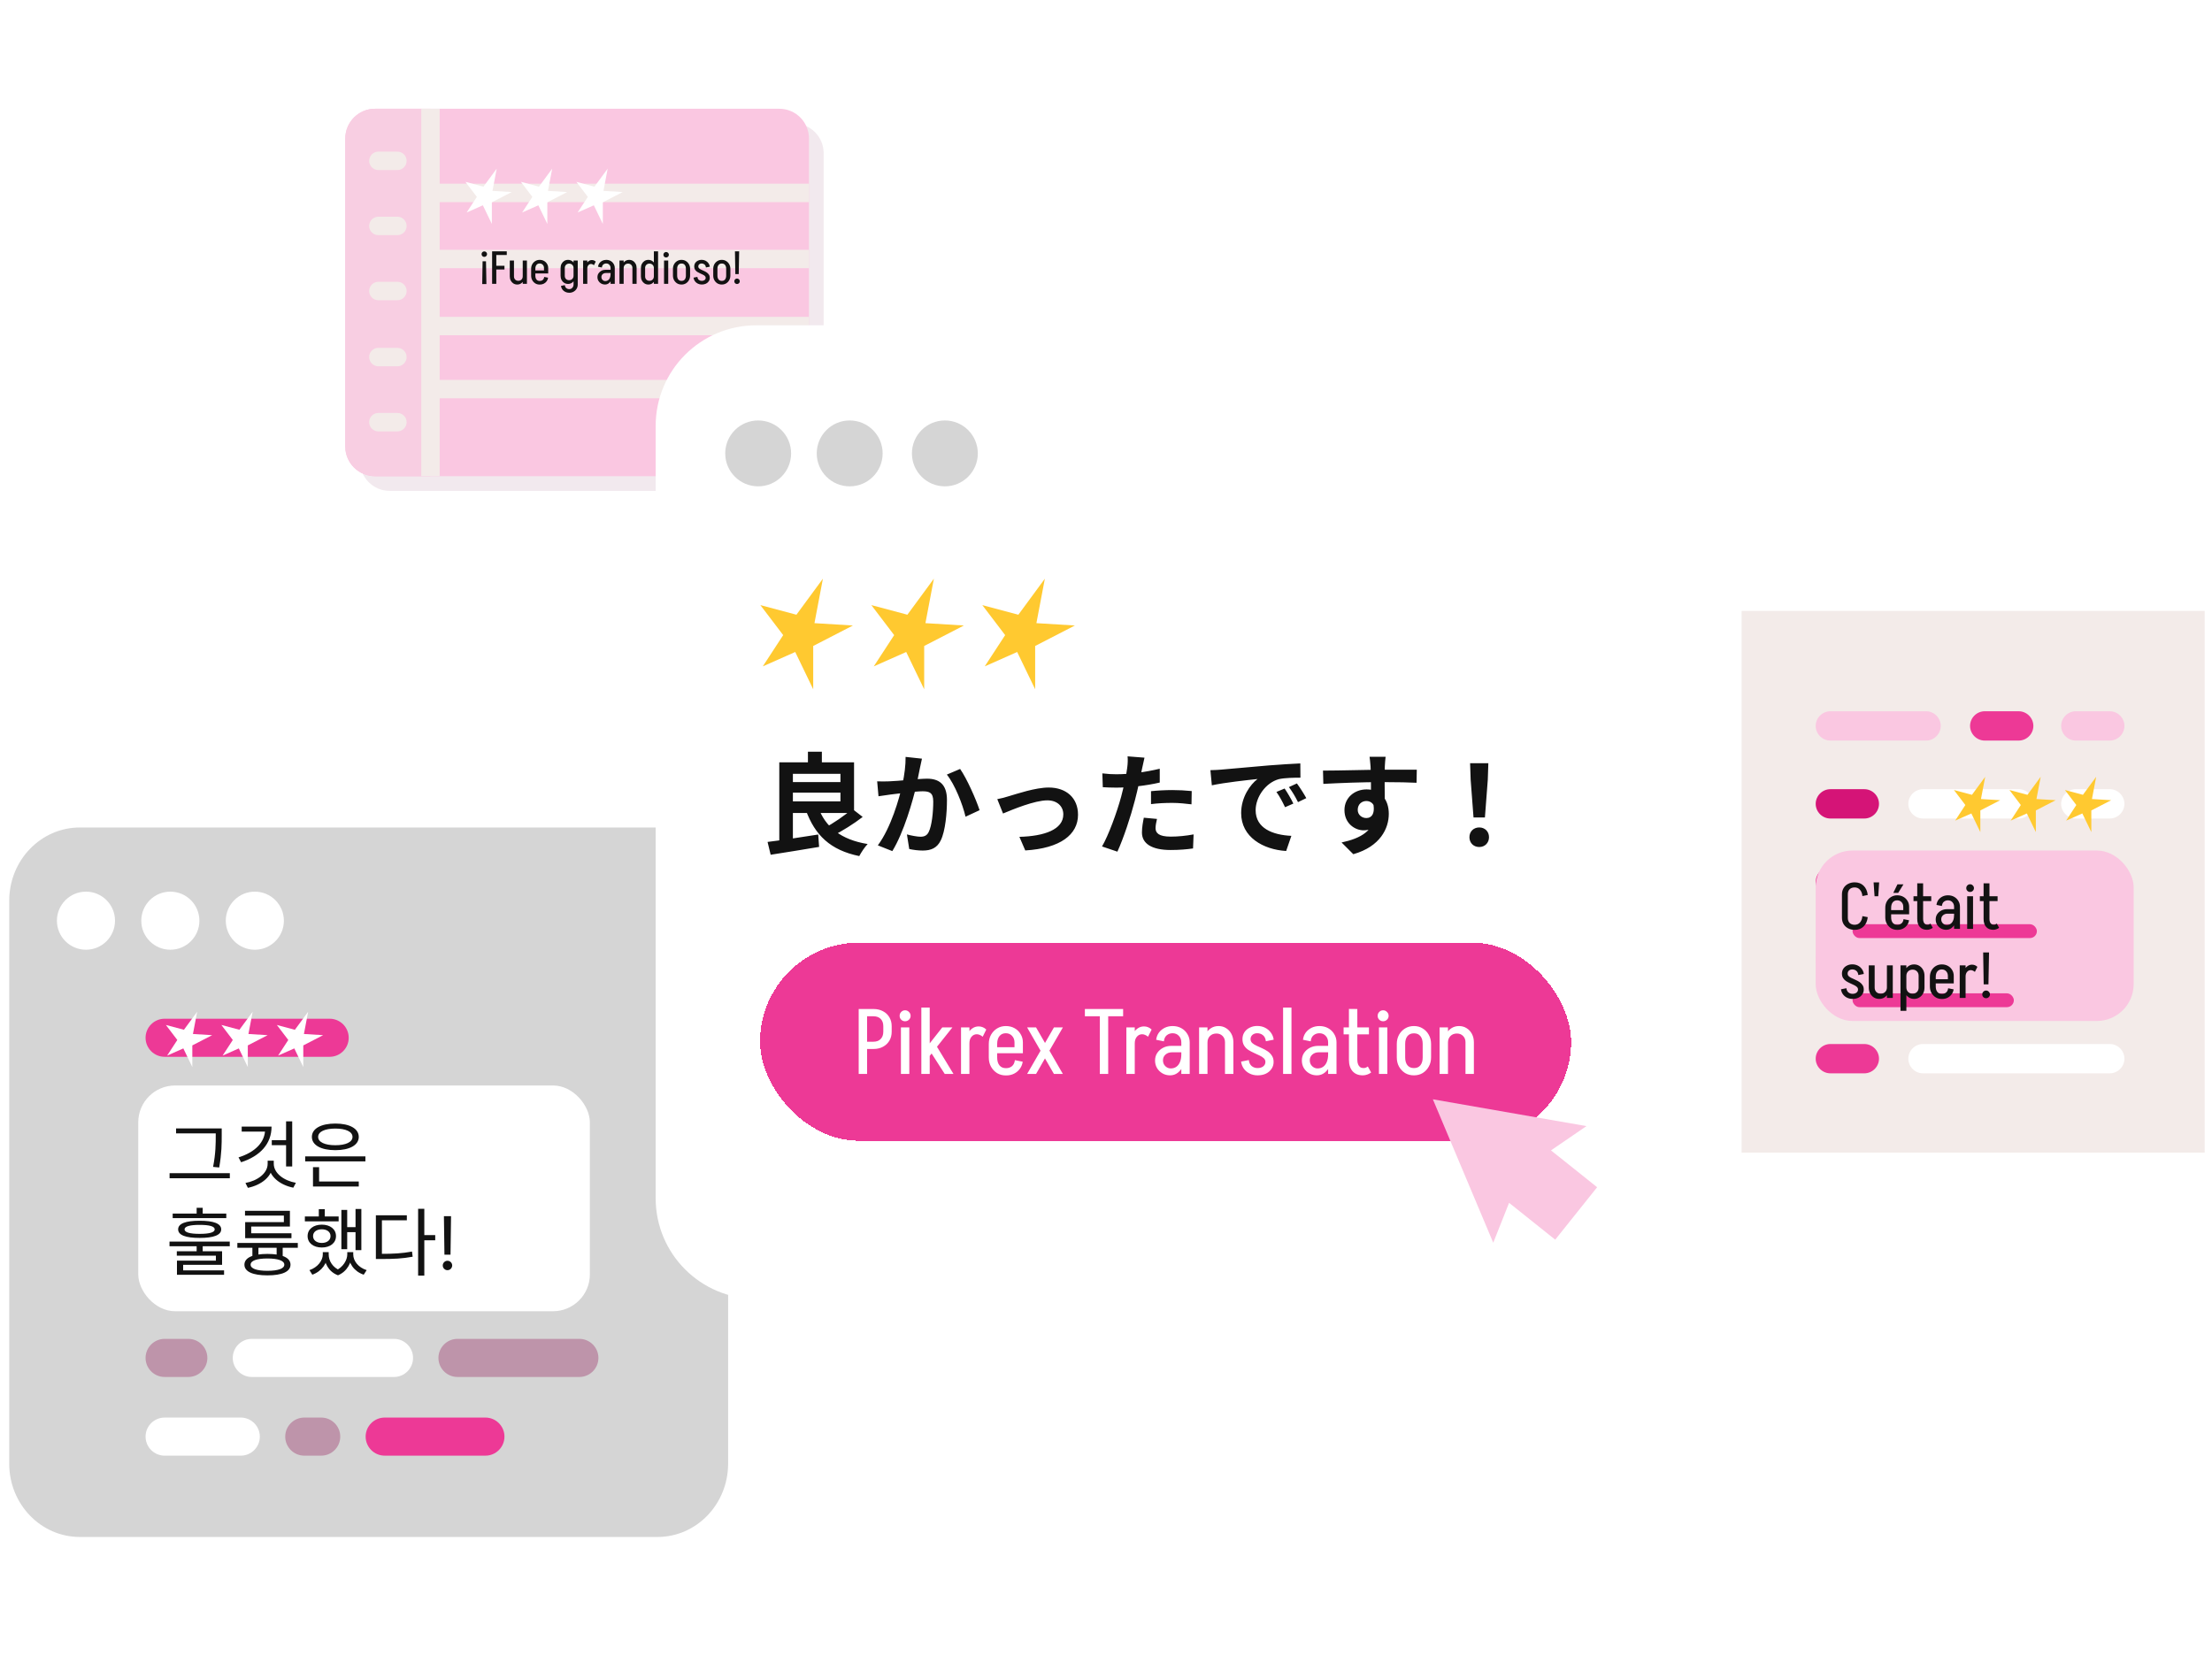 <svg width="480" height="361" viewBox="0 0 480 361" fill="none" xmlns="http://www.w3.org/2000/svg">
<path opacity="0.2" d="M84.573 26.794H172.293C175.863 26.794 178.731 29.686 178.731 33.252V100.11C178.731 103.68 175.842 106.548 172.293 106.548H84.573C81.006 106.548 78.114 103.659 78.114 100.11V33.252C78.138 29.686 81.006 26.794 84.573 26.794Z" fill="#BE94AA"/>
<path d="M81.387 23.607H169.107C172.677 23.607 175.545 26.496 175.545 30.066V96.924C175.545 100.491 172.656 103.359 169.107 103.359H81.387C77.817 103.359 74.928 100.47 74.928 96.924V30.066C74.949 26.496 77.817 23.607 81.387 23.607Z" fill="#FAC7E1"/>
<path d="M103.332 88.596H112.596C114.231 88.596 115.569 89.934 115.569 91.569V91.698C115.569 93.333 114.231 94.671 112.596 94.671H103.332C101.697 94.671 100.359 93.333 100.359 91.698V91.569C100.359 89.913 101.697 88.596 103.332 88.596Z" fill="#FAC7E1"/>
<path d="M123.558 88.596H141.51C143.145 88.596 144.483 89.934 144.483 91.569V91.698C144.483 93.333 143.145 94.671 141.51 94.671H123.558C121.923 94.671 120.585 93.333 120.585 91.698V91.569C120.585 89.913 121.902 88.596 123.558 88.596Z" fill="#FAC7E1"/>
<path d="M81.387 23.607H93.411V103.359H81.387C77.817 103.359 74.928 100.47 74.928 96.924V30.066C74.928 26.496 77.817 23.607 81.387 23.607Z" fill="#FAC7E1"/>
<path opacity="0.2" d="M81.387 23.607H93.411V103.359H81.387C77.817 103.359 74.928 100.47 74.928 96.924V30.066C74.928 26.496 77.817 23.607 81.387 23.607Z" fill="#F3EBE9"/>
<path d="M175.545 41.877H93.624" stroke="#F3EBE9" stroke-width="4" stroke-linejoin="round"/>
<path d="M175.545 56.217H93.624" stroke="#F3EBE9" stroke-width="4" stroke-linejoin="round"/>
<path d="M175.545 70.77H93.624" stroke="#F3EBE9" stroke-width="4" stroke-linejoin="round"/>
<path d="M175.545 84.454H93.624" stroke="#F3EBE9" stroke-width="4" stroke-linejoin="round"/>
<path d="M93.411 23.607V103.359" stroke="#F3EBE9" stroke-width="4" stroke-linejoin="round"/>
<path d="M82.11 34.912H86.232" stroke="#F3EBE9" stroke-width="4" stroke-linecap="round" stroke-linejoin="round"/>
<path d="M82.11 49.039H86.232" stroke="#F3EBE9" stroke-width="4" stroke-linecap="round" stroke-linejoin="round"/>
<path d="M82.11 63.166H86.232" stroke="#F3EBE9" stroke-width="4" stroke-linecap="round" stroke-linejoin="round"/>
<path d="M82.11 77.505H86.232" stroke="#F3EBE9" stroke-width="4" stroke-linecap="round" stroke-linejoin="round"/>
<path d="M82.11 91.632H86.232" stroke="#F3EBE9" stroke-width="4" stroke-linecap="round" stroke-linejoin="round"/>
<path d="M105.09 54.567C105.257 54.567 105.397 54.624 105.51 54.737C105.63 54.844 105.69 54.984 105.69 55.157C105.69 55.324 105.63 55.467 105.51 55.587C105.397 55.701 105.257 55.757 105.09 55.757C104.923 55.757 104.783 55.701 104.67 55.587C104.557 55.467 104.5 55.324 104.5 55.157C104.5 54.984 104.557 54.844 104.67 54.737C104.783 54.624 104.923 54.567 105.09 54.567ZM104.72 56.717H105.46L105.55 61.657H104.64L104.72 56.717ZM107.448 58.497V57.687H109.468V58.497H107.448ZM106.788 54.557H107.698V61.607H106.788V54.557ZM107.398 54.557H109.968V55.347H107.398V54.557ZM114.342 56.557V61.607H113.432V56.557H114.342ZM111.532 56.557V59.997H110.622V56.557H111.532ZM111.532 59.997C111.532 60.277 111.619 60.507 111.792 60.687C111.972 60.861 112.199 60.947 112.472 60.947L112.242 61.757C111.929 61.757 111.649 61.681 111.402 61.527C111.162 61.374 110.972 61.164 110.832 60.897C110.692 60.631 110.622 60.331 110.622 59.997H111.532ZM113.832 59.967C113.832 60.307 113.762 60.614 113.622 60.887C113.489 61.154 113.299 61.367 113.052 61.527C112.812 61.681 112.542 61.757 112.242 61.757L112.472 60.947C112.752 60.947 112.982 60.857 113.162 60.677C113.342 60.497 113.432 60.261 113.432 59.967H113.832ZM115.548 59.357V58.707H118.958V59.357H115.548ZM117.098 61.767V60.977H117.148V61.767H117.098ZM115.258 59.817V58.347H116.168V59.817H115.258ZM118.048 58.707V58.187H118.958V58.707H118.048ZM118.958 58.187H118.048C118.048 57.894 117.958 57.654 117.778 57.467C117.605 57.281 117.378 57.187 117.098 57.187V56.407C117.458 56.407 117.775 56.484 118.048 56.637C118.328 56.791 118.548 57.004 118.708 57.277C118.875 57.544 118.958 57.847 118.958 58.187ZM118.088 60.107L118.938 60.277C118.898 60.564 118.795 60.821 118.628 61.047C118.462 61.274 118.252 61.451 117.998 61.577C117.745 61.704 117.462 61.767 117.148 61.767V60.977C117.388 60.977 117.595 60.907 117.768 60.767C117.948 60.621 118.055 60.401 118.088 60.107ZM115.258 58.357C115.258 57.977 115.338 57.644 115.498 57.357C115.665 57.064 115.885 56.834 116.158 56.667C116.438 56.494 116.755 56.407 117.108 56.407V57.187C116.815 57.187 116.585 57.291 116.418 57.497C116.252 57.697 116.168 57.984 116.168 58.357H115.258ZM115.258 59.817H116.168C116.168 60.184 116.252 60.471 116.418 60.677C116.585 60.877 116.815 60.977 117.108 60.977V61.767C116.755 61.767 116.438 61.684 116.158 61.517C115.885 61.344 115.665 61.111 115.498 60.817C115.338 60.524 115.258 60.191 115.258 59.817ZM124.457 61.787V56.557H125.367V61.787H124.457ZM121.647 59.867V58.167H122.557V59.867H121.647ZM122.557 58.167H121.647C121.647 57.834 121.717 57.534 121.857 57.267C121.997 57.001 122.187 56.791 122.427 56.637C122.674 56.484 122.954 56.407 123.267 56.407L123.497 57.217C123.224 57.217 122.997 57.307 122.817 57.487C122.644 57.661 122.557 57.887 122.557 58.167ZM124.857 58.187H124.457C124.457 57.901 124.367 57.667 124.187 57.487C124.007 57.307 123.777 57.217 123.497 57.217L123.267 56.407C123.567 56.407 123.837 56.484 124.077 56.637C124.324 56.791 124.514 57.004 124.647 57.277C124.787 57.544 124.857 57.847 124.857 58.187ZM122.557 59.867C122.557 60.147 122.644 60.377 122.817 60.557C122.997 60.731 123.224 60.817 123.497 60.817L123.267 61.627C122.954 61.627 122.674 61.551 122.427 61.397C122.187 61.244 121.997 61.034 121.857 60.767C121.717 60.501 121.647 60.201 121.647 59.867H122.557ZM124.857 59.837C124.857 60.177 124.787 60.484 124.647 60.757C124.514 61.024 124.324 61.237 124.077 61.397C123.837 61.551 123.567 61.627 123.267 61.627L123.497 60.817C123.777 60.817 124.007 60.727 124.187 60.547C124.367 60.367 124.457 60.131 124.457 59.837H124.857ZM125.367 61.757C125.367 62.097 125.287 62.401 125.127 62.667C124.967 62.941 124.747 63.154 124.467 63.307C124.187 63.467 123.871 63.547 123.517 63.547V62.757C123.791 62.757 124.014 62.661 124.187 62.467C124.367 62.281 124.457 62.044 124.457 61.757H125.367ZM122.567 61.887C122.601 62.181 122.707 62.397 122.887 62.537C123.067 62.684 123.277 62.757 123.517 62.757V63.547C123.211 63.547 122.927 63.484 122.667 63.357C122.407 63.231 122.194 63.054 122.027 62.827C121.867 62.601 121.767 62.344 121.727 62.057L122.567 61.887ZM126.534 61.607V56.557H127.444V61.607H126.534ZM127.034 58.277C127.034 57.931 127.094 57.617 127.214 57.337C127.34 57.057 127.51 56.841 127.724 56.687C127.937 56.527 128.177 56.447 128.444 56.447L128.244 57.297C128.01 57.297 127.817 57.391 127.664 57.577C127.517 57.757 127.444 57.991 127.444 58.277H127.034ZM128.884 57.567C128.784 57.481 128.677 57.414 128.564 57.367C128.457 57.321 128.35 57.297 128.244 57.297L128.444 56.447C128.597 56.447 128.74 56.474 128.874 56.527C129.007 56.574 129.14 56.661 129.274 56.787L128.884 57.567ZM132.495 61.607V58.167H133.405V61.607H132.495ZM131.275 61.757L131.345 61.007C131.585 61.007 131.789 60.947 131.955 60.827C132.129 60.707 132.262 60.531 132.355 60.297C132.449 60.064 132.495 59.787 132.495 59.467L132.945 59.447C132.945 59.901 132.872 60.301 132.725 60.647C132.579 60.994 132.379 61.267 132.125 61.467C131.879 61.661 131.595 61.757 131.275 61.757ZM131.275 61.757C130.975 61.757 130.702 61.687 130.455 61.547C130.209 61.407 130.012 61.217 129.865 60.977C129.719 60.731 129.645 60.457 129.645 60.157L130.505 60.127C130.505 60.381 130.589 60.591 130.755 60.757C130.929 60.924 131.125 61.007 131.345 61.007L131.275 61.757ZM129.645 60.157C129.645 59.844 129.722 59.571 129.875 59.337C130.035 59.097 130.249 58.907 130.515 58.767C130.782 58.627 131.085 58.557 131.425 58.557L131.475 59.257C131.195 59.257 130.962 59.341 130.775 59.507C130.595 59.667 130.505 59.874 130.505 60.127L129.645 60.157ZM131.475 59.257L131.425 58.557H132.965V59.257H131.475ZM132.495 59.467V58.177H132.945V59.447L132.495 59.467ZM133.405 58.187H132.495C132.495 57.894 132.405 57.654 132.225 57.467C132.052 57.281 131.825 57.187 131.545 57.187V56.407C131.905 56.407 132.222 56.484 132.495 56.637C132.775 56.791 132.995 57.004 133.155 57.277C133.322 57.544 133.405 57.847 133.405 58.187ZM130.605 58.067L129.765 57.897C129.805 57.597 129.905 57.337 130.065 57.117C130.232 56.897 130.442 56.724 130.695 56.597C130.955 56.471 131.242 56.407 131.555 56.407V57.187C131.309 57.187 131.095 57.261 130.915 57.407C130.742 57.547 130.639 57.767 130.605 58.067ZM134.424 61.607V56.557H135.334V61.607H134.424ZM137.234 61.607V58.167H138.144V61.607H137.234ZM137.234 58.167C137.234 57.887 137.148 57.661 136.974 57.487C136.801 57.307 136.578 57.217 136.304 57.217L136.534 56.407C136.841 56.407 137.114 56.484 137.354 56.637C137.601 56.791 137.794 57.001 137.934 57.267C138.074 57.534 138.144 57.834 138.144 58.167H137.234ZM134.934 58.187C134.934 57.847 135.004 57.544 135.144 57.277C135.284 57.004 135.474 56.791 135.714 56.637C135.954 56.484 136.228 56.407 136.534 56.407L136.304 57.217C136.018 57.217 135.784 57.307 135.604 57.487C135.424 57.667 135.334 57.901 135.334 58.187H134.934ZM142.799 56.567H141.889V54.557H142.799V56.567ZM141.889 61.607V56.557H142.799V61.607H141.889ZM139.079 59.997V58.167H139.989V59.997H139.079ZM139.989 58.167H139.079C139.079 57.834 139.149 57.534 139.289 57.267C139.429 57.001 139.619 56.791 139.859 56.637C140.106 56.484 140.386 56.407 140.699 56.407L140.929 57.217C140.656 57.217 140.429 57.307 140.249 57.487C140.076 57.661 139.989 57.887 139.989 58.167ZM142.289 58.187H141.889C141.889 57.901 141.799 57.667 141.619 57.487C141.439 57.307 141.209 57.217 140.929 57.217L140.699 56.407C140.999 56.407 141.269 56.484 141.509 56.637C141.756 56.791 141.946 57.004 142.079 57.277C142.219 57.544 142.289 57.847 142.289 58.187ZM139.989 59.997C139.989 60.277 140.076 60.507 140.249 60.687C140.429 60.861 140.656 60.947 140.929 60.947L140.699 61.757C140.386 61.757 140.106 61.681 139.859 61.527C139.619 61.374 139.429 61.164 139.289 60.897C139.149 60.631 139.079 60.331 139.079 59.997H139.989ZM142.289 59.967C142.289 60.307 142.219 60.614 142.079 60.887C141.946 61.154 141.756 61.367 141.509 61.527C141.269 61.681 140.999 61.757 140.699 61.757L140.929 60.947C141.209 60.947 141.439 60.857 141.619 60.677C141.799 60.497 141.889 60.261 141.889 59.967H142.289ZM144.095 61.607V56.557H145.005V61.607H144.095ZM144.545 55.887C144.378 55.887 144.238 55.831 144.125 55.717C144.011 55.604 143.955 55.464 143.955 55.297C143.955 55.131 144.011 54.991 144.125 54.877C144.238 54.757 144.378 54.697 144.545 54.697C144.711 54.697 144.851 54.757 144.965 54.877C145.085 54.991 145.145 55.131 145.145 55.297C145.145 55.464 145.085 55.604 144.965 55.717C144.851 55.831 144.711 55.887 144.545 55.887ZM148.84 59.817V58.347H149.75V59.817H148.84ZM146.03 59.817V58.347H146.94V59.817H146.03ZM147.86 57.197V56.407H147.92V57.197H147.86ZM147.86 61.757V60.967H147.92V61.757H147.86ZM146.03 58.357C146.03 57.984 146.11 57.651 146.27 57.357C146.436 57.064 146.656 56.834 146.93 56.667C147.21 56.494 147.526 56.407 147.88 56.407V57.197C147.586 57.197 147.356 57.297 147.19 57.497C147.023 57.697 146.94 57.984 146.94 58.357H146.03ZM149.75 58.357H148.84C148.84 57.984 148.756 57.697 148.59 57.497C148.43 57.297 148.2 57.197 147.9 57.197V56.407C148.253 56.407 148.566 56.494 148.84 56.667C149.12 56.834 149.34 57.064 149.5 57.357C149.666 57.651 149.75 57.984 149.75 58.357ZM146.03 59.807H146.94C146.94 60.174 147.023 60.461 147.19 60.667C147.356 60.867 147.586 60.967 147.88 60.967V61.757C147.526 61.757 147.21 61.674 146.93 61.507C146.656 61.334 146.436 61.101 146.27 60.807C146.11 60.514 146.03 60.181 146.03 59.807ZM149.75 59.807C149.75 60.181 149.666 60.514 149.5 60.807C149.34 61.101 149.12 61.334 148.84 61.507C148.566 61.674 148.253 61.757 147.9 61.757V60.967C148.2 60.967 148.43 60.867 148.59 60.667C148.756 60.461 148.84 60.174 148.84 59.807H149.75ZM153.133 60.307C153.133 60.141 153.073 60.004 152.953 59.897C152.833 59.784 152.676 59.684 152.483 59.597C152.296 59.504 152.096 59.411 151.883 59.317C151.676 59.224 151.476 59.117 151.283 58.997C151.096 58.871 150.943 58.714 150.823 58.527C150.703 58.334 150.643 58.101 150.643 57.827C150.643 57.827 150.669 57.827 150.723 57.827C150.783 57.827 150.856 57.827 150.943 57.827C151.036 57.827 151.126 57.827 151.213 57.827C151.299 57.827 151.373 57.827 151.433 57.827C151.493 57.827 151.523 57.827 151.523 57.827C151.523 57.994 151.583 58.134 151.703 58.247C151.823 58.354 151.976 58.451 152.163 58.537C152.356 58.624 152.559 58.717 152.773 58.817C152.986 58.911 153.186 59.021 153.373 59.147C153.559 59.274 153.713 59.431 153.833 59.617C153.959 59.797 154.023 60.027 154.023 60.307C154.023 60.307 153.993 60.307 153.933 60.307C153.873 60.307 153.796 60.307 153.703 60.307C153.616 60.307 153.529 60.307 153.443 60.307C153.356 60.307 153.283 60.307 153.223 60.307C153.163 60.307 153.133 60.307 153.133 60.307ZM152.283 61.757V60.967C152.529 60.967 152.733 60.907 152.893 60.787C153.053 60.661 153.133 60.501 153.133 60.307H154.023C154.023 60.587 153.946 60.837 153.793 61.057C153.646 61.277 153.443 61.451 153.183 61.577C152.923 61.697 152.623 61.757 152.283 61.757ZM150.643 57.827C150.643 57.554 150.709 57.311 150.843 57.097C150.983 56.877 151.176 56.707 151.423 56.587C151.669 56.461 151.943 56.397 152.243 56.397V57.187C152.036 57.187 151.863 57.247 151.723 57.367C151.589 57.487 151.523 57.641 151.523 57.827H150.643ZM151.333 60.097C151.366 60.391 151.473 60.611 151.653 60.757C151.833 60.897 152.043 60.967 152.283 60.967V61.757C151.976 61.757 151.693 61.694 151.433 61.567C151.173 61.441 150.959 61.264 150.793 61.037C150.633 60.811 150.533 60.554 150.493 60.267L151.333 60.097ZM153.183 58.057C153.149 57.757 153.043 57.537 152.863 57.397C152.689 57.257 152.483 57.187 152.243 57.187V56.397C152.556 56.397 152.839 56.461 153.093 56.587C153.346 56.714 153.556 56.891 153.723 57.117C153.889 57.337 153.993 57.594 154.033 57.887L153.183 58.057ZM157.58 59.817V58.347H158.49V59.817H157.58ZM154.77 59.817V58.347H155.68V59.817H154.77ZM156.6 57.197V56.407H156.66V57.197H156.6ZM156.6 61.757V60.967H156.66V61.757H156.6ZM154.77 58.357C154.77 57.984 154.85 57.651 155.01 57.357C155.177 57.064 155.397 56.834 155.67 56.667C155.95 56.494 156.267 56.407 156.62 56.407V57.197C156.327 57.197 156.097 57.297 155.93 57.497C155.763 57.697 155.68 57.984 155.68 58.357H154.77ZM158.49 58.357H157.58C157.58 57.984 157.497 57.697 157.33 57.497C157.17 57.297 156.94 57.197 156.64 57.197V56.407C156.993 56.407 157.307 56.494 157.58 56.667C157.86 56.834 158.08 57.064 158.24 57.357C158.407 57.651 158.49 57.984 158.49 58.357ZM154.77 59.807H155.68C155.68 60.174 155.763 60.461 155.93 60.667C156.097 60.867 156.327 60.967 156.62 60.967V61.757C156.267 61.757 155.95 61.674 155.67 61.507C155.397 61.334 155.177 61.101 155.01 60.807C154.85 60.514 154.77 60.181 154.77 59.807ZM158.49 59.807C158.49 60.181 158.407 60.514 158.24 60.807C158.08 61.101 157.86 61.334 157.58 61.507C157.307 61.674 156.993 61.757 156.64 61.757V60.967C156.94 60.967 157.17 60.867 157.33 60.667C157.497 60.461 157.58 60.174 157.58 59.807H158.49ZM159.564 59.497L159.484 54.557H160.394L160.304 59.497H159.564ZM159.934 61.647C159.767 61.647 159.627 61.591 159.514 61.477C159.4 61.364 159.344 61.224 159.344 61.057C159.344 60.891 159.4 60.751 159.514 60.637C159.627 60.517 159.767 60.457 159.934 60.457C160.1 60.457 160.24 60.517 160.354 60.637C160.474 60.751 160.534 60.891 160.534 61.057C160.534 61.224 160.474 61.364 160.354 61.477C160.24 61.591 160.1 61.647 159.934 61.647Z" fill="#121212"/>
<path d="M478.414 132.607H377.928V250.18H478.414V132.607Z" fill="#F3EBE9"/>
<path d="M397.189 154.38H417.956C419.696 154.38 421.137 155.821 421.137 157.561C421.137 159.302 419.696 160.743 417.956 160.743H397.189C395.444 160.743 394.003 159.302 394.003 157.561C394.003 155.821 395.444 154.38 397.189 154.38Z" fill="#FAC7E1"/>
<path d="M430.682 154.38H438.051C439.796 154.38 441.237 155.821 441.237 157.561C441.237 159.302 439.796 160.743 438.051 160.743H430.682C428.942 160.743 427.5 159.302 427.5 157.561C427.5 155.821 428.942 154.38 430.682 154.38Z" fill="#ED3996"/>
<path d="M450.447 154.38H457.816C459.556 154.38 460.997 155.821 460.997 157.561C460.997 159.302 459.556 160.743 457.816 160.743H450.447C448.706 160.743 447.265 159.302 447.265 157.561C447.265 155.821 448.706 154.38 450.447 154.38Z" fill="#FAC7E1"/>
<path d="M397.189 205.126H417.956C419.696 205.126 421.137 206.568 421.137 208.308C421.137 210.053 419.696 211.49 417.956 211.49H397.189C395.444 211.49 394.003 210.053 394.003 208.308C394.003 206.568 395.444 205.126 397.189 205.126Z" fill="#FAC7E1"/>
<path d="M397.189 188.212H429.345C431.085 188.212 432.526 189.654 432.526 191.394C432.526 193.134 431.085 194.576 429.345 194.576H397.189C395.444 194.576 394.003 193.134 394.003 191.394C394.003 189.654 395.444 188.212 397.189 188.212Z" fill="#ED3996"/>
<path d="M417.285 171.294H438.051C439.796 171.294 441.237 172.736 441.237 174.481C441.237 176.221 439.796 177.662 438.051 177.662H417.285C415.544 177.662 414.103 176.221 414.103 174.481C414.103 172.736 415.544 171.294 417.285 171.294Z" fill="white"/>
<path d="M397.189 171.294H404.559C406.299 171.294 407.74 172.736 407.74 174.481C407.74 176.221 406.299 177.662 404.559 177.662H397.189C395.444 177.662 394.003 176.221 394.003 174.481C394.003 172.736 395.444 171.294 397.189 171.294Z" fill="#D51477"/>
<path d="M450.447 171.294H457.816C459.556 171.294 460.997 172.736 460.997 174.481C460.997 176.221 459.556 177.662 457.816 177.662H450.447C448.706 177.662 447.265 176.221 447.265 174.481C447.265 172.736 448.706 171.294 450.447 171.294Z" fill="white"/>
<path d="M417.285 226.607H457.816C459.556 226.607 460.997 228.044 460.997 229.789C460.997 231.529 459.556 232.971 457.816 232.971H417.285C415.544 232.971 414.103 231.529 414.103 229.789C414.103 228.044 415.544 226.607 417.285 226.607Z" fill="white"/>
<path d="M397.189 226.607H404.559C406.299 226.607 407.74 228.044 407.74 229.789C407.74 231.529 406.299 232.971 404.559 232.971H397.189C395.444 232.971 394.003 231.529 394.003 229.789C394.003 228.044 395.444 226.607 397.189 226.607Z" fill="#ED3996"/>
<rect x="394" y="184.607" width="69" height="37" rx="8" fill="#FAC7E1"/>
<rect x="402" y="200.607" width="40" height="3" rx="1.5" fill="#ED3996"/>
<rect x="402" y="215.607" width="35" height="3" rx="1.5" fill="#ED3996"/>
<path d="M142.652 179.607H17.344C8.859 179.607 2 186.724 2 195.528V317.683C2 326.49 8.859 333.607 17.344 333.607H142.652C151.141 333.607 158 326.49 158 317.683V195.528C158 186.752 151.11 179.607 142.652 179.607Z" fill="#D5D5D5"/>
<path d="M18.655 206.142C22.138 206.142 24.957 203.323 24.957 199.84C24.957 196.357 22.138 193.535 18.655 193.535C15.176 193.535 12.35 196.357 12.35 199.84C12.35 203.323 15.176 206.142 18.655 206.142Z" fill="white"/>
<path d="M36.962 206.142C40.445 206.142 43.268 203.323 43.268 199.84C43.268 196.357 40.445 193.535 36.962 193.535C33.483 193.535 30.657 196.357 30.657 199.84C30.657 203.323 33.483 206.142 36.962 206.142Z" fill="white"/>
<path d="M55.297 206.142C58.779 206.142 61.602 203.323 61.602 199.84C61.602 196.357 58.779 193.535 55.297 193.535C51.817 193.535 48.995 196.357 48.995 199.84C48.995 203.323 51.817 206.142 55.297 206.142Z" fill="white"/>
<path d="M35.72 290.607H40.865C43.139 290.607 44.998 292.466 44.998 294.74C44.998 297.018 43.139 298.876 40.865 298.876H35.72C33.443 298.876 31.588 297.018 31.588 294.74C31.588 292.466 33.443 290.607 35.72 290.607Z" fill="#BE94AA"/>
<path d="M54.64 290.607H85.497C87.775 290.607 89.63 292.466 89.63 294.74C89.63 297.018 87.775 298.876 85.497 298.876H54.64C52.362 298.876 50.508 297.018 50.508 294.74C50.508 292.466 52.362 290.607 54.64 290.607Z" fill="white"/>
<path d="M99.272 290.607H125.719C127.997 290.607 129.855 292.466 129.855 294.74C129.855 297.018 127.997 298.876 125.719 298.876H99.272C96.994 298.876 95.14 297.018 95.14 294.74C95.14 292.466 96.994 290.607 99.272 290.607Z" fill="#BE94AA"/>
<path d="M35.72 307.688H52.251C54.528 307.688 56.383 309.547 56.383 311.821C56.383 314.099 54.528 315.954 52.251 315.954H35.72C33.443 315.954 31.588 314.099 31.588 311.821C31.588 309.547 33.443 307.688 35.72 307.688Z" fill="white"/>
<path d="M66.026 307.688H69.701C71.979 307.688 73.834 309.547 73.834 311.821C73.834 314.099 71.979 315.954 69.701 315.954H66.026C63.748 315.954 61.893 314.099 61.893 311.821C61.893 309.547 63.748 307.688 66.026 307.688Z" fill="#BE94AA"/>
<path d="M83.477 307.688H105.334C107.612 307.688 109.467 309.547 109.467 311.821C109.467 314.099 107.612 315.954 105.334 315.954H83.477C81.199 315.954 79.344 314.099 79.344 311.821C79.344 309.547 81.199 307.688 83.477 307.688Z" fill="#ED3996"/>
<path d="M342.528 70.607H164.123C152.043 70.607 142.277 80.373 142.277 92.454V260.07C142.277 272.155 152.043 281.921 164.123 281.921H342.528C354.613 281.921 364.379 272.155 364.379 260.07V92.454C364.379 80.412 354.57 70.607 342.528 70.607Z" fill="white"/>
<path d="M164.523 105.562C168.473 105.562 171.67 102.364 171.67 98.414C171.67 94.464 168.473 91.262 164.523 91.262C160.576 91.262 157.371 94.464 157.371 98.414C157.371 102.364 160.576 105.562 164.523 105.562Z" fill="#D5D5D5"/>
<path d="M184.381 105.562C188.33 105.562 191.531 102.364 191.531 98.414C191.531 94.464 188.33 91.262 184.381 91.262C180.436 91.262 177.231 94.464 177.231 98.414C177.231 102.364 180.436 105.562 184.381 105.562Z" fill="#D5D5D5"/>
<path d="M205.034 105.562C208.984 105.562 212.185 102.364 212.185 98.414C212.185 94.464 208.984 91.262 205.034 91.262C201.088 91.262 197.886 94.464 197.886 98.414C197.886 102.364 201.088 105.562 205.034 105.562Z" fill="#D5D5D5"/>
<g filter="url(#filter0_d_168_473)">
<rect x="164.928" y="200.607" width="176" height="43" rx="21.5" fill="#ED3996" shape-rendering="crispEdges"/>
<path d="M187.515 216.587V215.007H189.555V216.587H187.515ZM187.515 223.687V222.107H189.555V223.687H187.515ZM191.675 219.947V218.747H193.495V219.947H191.675ZM193.495 218.747H191.675C191.675 218.054 191.481 217.521 191.095 217.147C190.721 216.774 190.201 216.587 189.535 216.587V215.007C190.321 215.007 191.008 215.167 191.595 215.487C192.195 215.794 192.661 216.234 192.995 216.807C193.328 217.367 193.495 218.014 193.495 218.747ZM193.495 219.927C193.495 220.674 193.328 221.327 192.995 221.887C192.661 222.447 192.195 222.887 191.595 223.207C191.008 223.527 190.321 223.687 189.535 223.687V222.107C190.201 222.107 190.721 221.914 191.095 221.527C191.481 221.141 191.675 220.607 191.675 219.927H193.495ZM186.335 229.107V215.007H188.155V229.107H186.335ZM195.5 229.107V219.007H197.32V229.107H195.5ZM196.4 217.667C196.066 217.667 195.786 217.554 195.56 217.327C195.333 217.101 195.22 216.821 195.22 216.487C195.22 216.154 195.333 215.874 195.56 215.647C195.786 215.407 196.066 215.287 196.4 215.287C196.733 215.287 197.013 215.407 197.24 215.647C197.48 215.874 197.6 216.154 197.6 216.487C197.6 216.821 197.48 217.101 197.24 217.327C197.013 217.554 196.733 217.667 196.4 217.667ZM205.008 229.107L201.428 223.527L203.168 222.947L206.908 229.107H205.008ZM201.488 225.507L200.088 224.567L204.468 219.007H206.668L201.488 225.507ZM199.928 229.107V214.707H201.748V229.107H199.928ZM208.542 229.107V219.007H210.362V229.107H208.542ZM209.542 222.447C209.542 221.754 209.662 221.127 209.902 220.567C210.155 220.007 210.495 219.574 210.922 219.267C211.348 218.947 211.828 218.787 212.362 218.787L211.962 220.487C211.495 220.487 211.108 220.674 210.802 221.047C210.508 221.407 210.362 221.874 210.362 222.447H209.542ZM213.242 221.027C213.042 220.854 212.828 220.721 212.602 220.627C212.388 220.534 212.175 220.487 211.962 220.487L212.362 218.787C212.668 218.787 212.955 218.841 213.222 218.947C213.488 219.041 213.755 219.214 214.022 219.467L213.242 221.027ZM215.145 224.607V223.307H221.965V224.607H215.145ZM218.245 229.427V227.847H218.345V229.427H218.245ZM214.565 225.527V222.587H216.385V225.527H214.565ZM220.145 223.307V222.267H221.965V223.307H220.145ZM221.965 222.267H220.145C220.145 221.681 219.965 221.201 219.605 220.827C219.258 220.454 218.805 220.267 218.245 220.267V218.707C218.965 218.707 219.598 218.861 220.145 219.167C220.705 219.474 221.145 219.901 221.465 220.447C221.798 220.981 221.965 221.587 221.965 222.267ZM220.225 226.107L221.925 226.447C221.845 227.021 221.638 227.534 221.305 227.987C220.972 228.441 220.552 228.794 220.045 229.047C219.538 229.301 218.972 229.427 218.345 229.427V227.847C218.825 227.847 219.238 227.707 219.585 227.427C219.945 227.134 220.158 226.694 220.225 226.107ZM214.565 222.607C214.565 221.847 214.725 221.181 215.045 220.607C215.378 220.021 215.818 219.561 216.365 219.227C216.925 218.881 217.558 218.707 218.265 218.707V220.267C217.678 220.267 217.218 220.474 216.885 220.887C216.552 221.287 216.385 221.861 216.385 222.607H214.565ZM214.565 225.527H216.385C216.385 226.261 216.552 226.834 216.885 227.247C217.218 227.647 217.678 227.847 218.265 227.847V229.427C217.558 229.427 216.925 229.261 216.365 228.927C215.818 228.581 215.378 228.114 215.045 227.527C214.725 226.941 214.565 226.274 214.565 225.527ZM228.703 229.107L222.883 219.007H224.823L230.643 229.107H228.703ZM222.883 229.107L225.803 224.047H227.723L224.823 229.107H222.883ZM225.803 224.047L228.703 219.007H230.643L227.723 224.047H225.803ZM235.417 216.587V215.007H243.717V216.587H235.417ZM238.657 229.107V215.007H240.477V229.107H238.657ZM244.421 229.107V219.007H246.241V229.107H244.421ZM245.421 222.447C245.421 221.754 245.541 221.127 245.781 220.567C246.034 220.007 246.374 219.574 246.801 219.267C247.227 218.947 247.707 218.787 248.241 218.787L247.841 220.487C247.374 220.487 246.987 220.674 246.681 221.047C246.387 221.407 246.241 221.874 246.241 222.447H245.421ZM249.121 221.027C248.921 220.854 248.707 220.721 248.481 220.627C248.267 220.534 248.054 220.487 247.841 220.487L248.241 218.787C248.547 218.787 248.834 218.841 249.101 218.947C249.367 219.041 249.634 219.214 249.901 219.467L249.121 221.027ZM256.344 229.107V222.227H258.164V229.107H256.344ZM253.904 229.407L254.044 227.907C254.524 227.907 254.931 227.787 255.264 227.547C255.611 227.307 255.877 226.954 256.064 226.487C256.251 226.021 256.344 225.467 256.344 224.827L257.244 224.787C257.244 225.694 257.097 226.494 256.804 227.187C256.511 227.881 256.111 228.427 255.604 228.827C255.111 229.214 254.544 229.407 253.904 229.407ZM253.904 229.407C253.304 229.407 252.757 229.267 252.264 228.987C251.771 228.707 251.377 228.327 251.084 227.847C250.791 227.354 250.644 226.807 250.644 226.207L252.364 226.147C252.364 226.654 252.531 227.074 252.864 227.407C253.211 227.741 253.604 227.907 254.044 227.907L253.904 229.407ZM250.644 226.207C250.644 225.581 250.797 225.034 251.104 224.567C251.424 224.087 251.851 223.707 252.384 223.427C252.917 223.147 253.524 223.007 254.204 223.007L254.304 224.407C253.744 224.407 253.277 224.574 252.904 224.907C252.544 225.227 252.364 225.641 252.364 226.147L250.644 226.207ZM254.304 224.407L254.204 223.007H257.284V224.407H254.304ZM256.344 224.827V222.247H257.244V224.787L256.344 224.827ZM258.164 222.267H256.344C256.344 221.681 256.164 221.201 255.804 220.827C255.457 220.454 255.004 220.267 254.444 220.267V218.707C255.164 218.707 255.797 218.861 256.344 219.167C256.904 219.474 257.344 219.901 257.664 220.447C257.997 220.981 258.164 221.587 258.164 222.267ZM252.564 222.027L250.884 221.687C250.964 221.087 251.164 220.567 251.484 220.127C251.817 219.687 252.237 219.341 252.744 219.087C253.264 218.834 253.837 218.707 254.464 218.707V220.267C253.971 220.267 253.544 220.414 253.184 220.707C252.837 220.987 252.631 221.427 252.564 222.027ZM260.202 229.107V219.007H262.022V229.107H260.202ZM265.822 229.107V222.227H267.642V229.107H265.822ZM265.822 222.227C265.822 221.667 265.649 221.214 265.302 220.867C264.955 220.507 264.509 220.327 263.962 220.327L264.422 218.707C265.035 218.707 265.582 218.861 266.062 219.167C266.555 219.474 266.942 219.894 267.222 220.427C267.502 220.961 267.642 221.561 267.642 222.227H265.822ZM261.222 222.267C261.222 221.587 261.362 220.981 261.642 220.447C261.922 219.901 262.302 219.474 262.782 219.167C263.262 218.861 263.809 218.707 264.422 218.707L263.962 220.327C263.389 220.327 262.922 220.507 262.562 220.867C262.202 221.227 262.022 221.694 262.022 222.267H261.222ZM274.591 226.507C274.591 226.174 274.471 225.901 274.231 225.687C273.991 225.461 273.678 225.261 273.291 225.087C272.918 224.901 272.518 224.714 272.091 224.527C271.678 224.341 271.278 224.127 270.891 223.887C270.518 223.634 270.211 223.321 269.971 222.947C269.731 222.561 269.611 222.094 269.611 221.547C269.611 221.547 269.665 221.547 269.771 221.547C269.891 221.547 270.038 221.547 270.211 221.547C270.398 221.547 270.578 221.547 270.751 221.547C270.925 221.547 271.071 221.547 271.191 221.547C271.311 221.547 271.371 221.547 271.371 221.547C271.371 221.881 271.491 222.161 271.731 222.387C271.971 222.601 272.278 222.794 272.651 222.967C273.038 223.141 273.445 223.327 273.871 223.527C274.298 223.714 274.698 223.934 275.071 224.187C275.445 224.441 275.751 224.754 275.991 225.127C276.245 225.487 276.371 225.947 276.371 226.507C276.371 226.507 276.311 226.507 276.191 226.507C276.071 226.507 275.918 226.507 275.731 226.507C275.558 226.507 275.385 226.507 275.211 226.507C275.038 226.507 274.891 226.507 274.771 226.507C274.651 226.507 274.591 226.507 274.591 226.507ZM272.891 229.407V227.827C273.385 227.827 273.791 227.707 274.111 227.467C274.431 227.214 274.591 226.894 274.591 226.507H276.371C276.371 227.067 276.218 227.567 275.911 228.007C275.618 228.447 275.211 228.794 274.691 229.047C274.171 229.287 273.571 229.407 272.891 229.407ZM269.611 221.547C269.611 221.001 269.745 220.514 270.011 220.087C270.291 219.647 270.678 219.307 271.171 219.067C271.665 218.814 272.211 218.687 272.811 218.687V220.267C272.398 220.267 272.051 220.387 271.771 220.627C271.505 220.867 271.371 221.174 271.371 221.547H269.611ZM270.991 226.087C271.058 226.674 271.271 227.114 271.631 227.407C271.991 227.687 272.411 227.827 272.891 227.827V229.407C272.278 229.407 271.711 229.281 271.191 229.027C270.671 228.774 270.245 228.421 269.911 227.967C269.591 227.514 269.391 227.001 269.311 226.427L270.991 226.087ZM274.691 222.007C274.625 221.407 274.411 220.967 274.051 220.687C273.705 220.407 273.291 220.267 272.811 220.267V218.687C273.438 218.687 274.005 218.814 274.511 219.067C275.018 219.321 275.438 219.674 275.771 220.127C276.105 220.567 276.311 221.081 276.391 221.667L274.691 222.007ZM278.429 229.107V214.707H280.249V229.107H278.429ZM288.2 229.107V222.227H290.02V229.107H288.2ZM285.76 229.407L285.9 227.907C286.38 227.907 286.786 227.787 287.12 227.547C287.466 227.307 287.733 226.954 287.92 226.487C288.106 226.021 288.2 225.467 288.2 224.827L289.1 224.787C289.1 225.694 288.953 226.494 288.66 227.187C288.366 227.881 287.966 228.427 287.46 228.827C286.966 229.214 286.4 229.407 285.76 229.407ZM285.76 229.407C285.16 229.407 284.613 229.267 284.12 228.987C283.626 228.707 283.233 228.327 282.94 227.847C282.646 227.354 282.5 226.807 282.5 226.207L284.22 226.147C284.22 226.654 284.386 227.074 284.72 227.407C285.066 227.741 285.46 227.907 285.9 227.907L285.76 229.407ZM282.5 226.207C282.5 225.581 282.653 225.034 282.96 224.567C283.28 224.087 283.706 223.707 284.24 223.427C284.773 223.147 285.38 223.007 286.06 223.007L286.16 224.407C285.6 224.407 285.133 224.574 284.76 224.907C284.4 225.227 284.22 225.641 284.22 226.147L282.5 226.207ZM286.16 224.407L286.06 223.007H289.14V224.407H286.16ZM288.2 224.827V222.247H289.1V224.787L288.2 224.827ZM290.02 222.267H288.2C288.2 221.681 288.02 221.201 287.66 220.827C287.313 220.454 286.86 220.267 286.3 220.267V218.707C287.02 218.707 287.653 218.861 288.2 219.167C288.76 219.474 289.2 219.901 289.52 220.447C289.853 220.981 290.02 221.587 290.02 222.267ZM284.42 222.027L282.74 221.687C282.82 221.087 283.02 220.567 283.34 220.127C283.673 219.687 284.093 219.341 284.6 219.087C285.12 218.834 285.693 218.707 286.32 218.707V220.267C285.826 220.267 285.4 220.414 285.04 220.707C284.693 220.987 284.486 221.427 284.42 222.027ZM292.717 226.047V214.987L294.537 215.007V226.047H292.717ZM291.557 220.507V219.007H297.057V220.507H291.557ZM292.717 226.027H294.537C294.537 226.414 294.591 226.741 294.697 227.007C294.804 227.274 294.957 227.481 295.157 227.627C295.357 227.761 295.597 227.827 295.877 227.827L295.717 229.407C294.784 229.407 294.051 229.114 293.517 228.527C292.984 227.927 292.717 227.094 292.717 226.027ZM296.817 227.487L297.537 228.787C297.271 228.987 296.977 229.141 296.657 229.247C296.351 229.354 296.037 229.407 295.717 229.407L295.877 227.827C296.051 227.827 296.211 227.801 296.357 227.747C296.517 227.681 296.671 227.594 296.817 227.487ZM299.23 229.107V219.007H301.05V229.107H299.23ZM300.13 217.667C299.797 217.667 299.517 217.554 299.29 217.327C299.063 217.101 298.95 216.821 298.95 216.487C298.95 216.154 299.063 215.874 299.29 215.647C299.517 215.407 299.797 215.287 300.13 215.287C300.463 215.287 300.743 215.407 300.97 215.647C301.21 215.874 301.33 216.154 301.33 216.487C301.33 216.821 301.21 217.101 300.97 217.327C300.743 217.554 300.463 217.667 300.13 217.667ZM308.72 225.527V222.587H310.54V225.527H308.72ZM303.1 225.527V222.587H304.92V225.527H303.1ZM306.76 220.287V218.707H306.88V220.287H306.76ZM306.76 229.407V227.827H306.88V229.407H306.76ZM303.1 222.607C303.1 221.861 303.26 221.194 303.58 220.607C303.914 220.021 304.354 219.561 304.9 219.227C305.46 218.881 306.094 218.707 306.8 218.707V220.287C306.214 220.287 305.754 220.487 305.42 220.887C305.087 221.287 304.92 221.861 304.92 222.607H303.1ZM310.54 222.607H308.72C308.72 221.861 308.554 221.287 308.22 220.887C307.9 220.487 307.44 220.287 306.84 220.287V218.707C307.547 218.707 308.174 218.881 308.72 219.227C309.28 219.561 309.72 220.021 310.04 220.607C310.374 221.194 310.54 221.861 310.54 222.607ZM303.1 225.507H304.92C304.92 226.241 305.087 226.814 305.42 227.227C305.754 227.627 306.214 227.827 306.8 227.827V229.407C306.094 229.407 305.46 229.241 304.9 228.907C304.354 228.561 303.914 228.094 303.58 227.507C303.26 226.921 303.1 226.254 303.1 225.507ZM310.54 225.507C310.54 226.254 310.374 226.921 310.04 227.507C309.72 228.094 309.28 228.561 308.72 228.907C308.174 229.241 307.547 229.407 306.84 229.407V227.827C307.44 227.827 307.9 227.627 308.22 227.227C308.554 226.814 308.72 226.241 308.72 225.507H310.54ZM312.389 229.107V219.007H314.209V229.107H312.389ZM318.009 229.107V222.227H319.829V229.107H318.009ZM318.009 222.227C318.009 221.667 317.836 221.214 317.489 220.867C317.143 220.507 316.696 220.327 316.149 220.327L316.609 218.707C317.223 218.707 317.769 218.861 318.249 219.167C318.743 219.474 319.129 219.894 319.409 220.427C319.689 220.961 319.829 221.561 319.829 222.227H318.009ZM313.409 222.267C313.409 221.587 313.549 220.981 313.829 220.447C314.109 219.901 314.489 219.474 314.969 219.167C315.449 218.861 315.996 218.707 316.609 218.707L316.149 220.327C315.576 220.327 315.109 220.507 314.749 220.867C314.389 221.227 314.209 221.694 314.209 222.267H313.409Z" fill="white"/>
</g>
<path d="M170.76 169.759H183.528V172.039H170.76V169.759ZM175.32 163.159H178.344V166.759H175.32V163.159ZM166.56 182.743C169.368 182.407 173.616 181.759 177.552 181.135L177.744 183.823C174.072 184.447 170.112 185.071 167.232 185.527L166.56 182.743ZM177.528 175.159C179.088 179.527 182.496 182.263 188.28 183.199C187.656 183.823 186.864 185.047 186.456 185.815C180.168 184.519 176.832 181.279 174.84 175.783L177.528 175.159ZM184.944 175.567L187.2 177.319C185.28 178.807 182.736 180.391 180.816 181.351L178.896 179.719C180.792 178.735 183.36 176.983 184.944 175.567ZM170.64 165.463H185.328V176.455H170.64V173.935H182.376V167.959H170.64V165.463ZM169.104 165.463H172.056V183.175L169.104 183.415V165.463ZM200.064 164.671C199.92 165.295 199.776 166.063 199.632 166.663C199.416 167.743 199.104 169.231 198.864 170.455C198.072 173.839 196.128 180.679 193.632 184.735L190.488 183.487C193.344 179.647 195.144 173.311 195.816 170.287C196.272 168.127 196.536 166.087 196.512 164.287L200.064 164.671ZM208.344 166.903C209.808 168.991 211.824 173.551 212.568 175.855L209.52 177.271C208.896 174.583 207.192 170.263 205.464 168.127L208.344 166.903ZM190.344 169.591C191.208 169.639 192.024 169.615 192.912 169.591C194.832 169.543 199.368 169.015 201.168 169.015C203.688 169.015 205.488 170.143 205.488 173.623C205.488 176.455 205.152 180.343 204.144 182.407C203.328 184.087 202.008 184.615 200.208 184.615C199.272 184.615 198.144 184.471 197.304 184.279L196.8 181.111C197.736 181.375 199.104 181.615 199.728 181.615C200.544 181.615 201.144 181.375 201.528 180.583C202.2 179.239 202.512 176.311 202.512 173.959C202.512 172.039 201.672 171.751 200.184 171.751C198.744 171.751 194.616 172.279 193.296 172.447C192.6 172.543 191.352 172.711 190.632 172.831L190.344 169.591ZM216.408 173.455C217.128 173.335 218.232 173.047 218.952 172.807C220.608 172.327 224.664 170.935 227.568 170.935C231.384 170.935 233.928 173.191 233.928 176.839C233.928 181.159 230.088 184.135 222.48 184.591L221.208 181.639C226.68 181.495 230.736 180.031 230.736 176.767C230.736 174.991 229.392 173.719 227.28 173.719C224.496 173.719 219.72 175.711 217.656 176.575L216.408 173.455ZM248.352 164.455C248.184 165.127 247.968 166.207 247.848 166.735C247.512 168.367 246.912 171.295 246.264 173.743C245.4 177.103 243.792 181.999 242.472 184.855L239.136 183.727C240.552 181.303 242.376 176.287 243.288 172.927C243.888 170.671 244.44 168.031 244.608 166.615C244.728 165.727 244.752 164.743 244.68 164.167L248.352 164.455ZM242.232 168.055C245.16 168.055 248.544 167.599 251.664 166.855V169.855C248.688 170.551 244.92 170.959 242.208 170.959C241.032 170.959 240.144 170.911 239.304 170.863L239.208 167.863C240.456 168.007 241.248 168.055 242.232 168.055ZM249.768 171.727C251.112 171.583 252.84 171.487 254.4 171.487C255.768 171.487 257.208 171.559 258.6 171.703L258.552 174.583C257.328 174.439 255.864 174.271 254.424 174.271C252.768 174.271 251.28 174.343 249.768 174.535V171.727ZM251.064 177.751C250.896 178.447 250.752 179.215 250.752 179.743C250.752 180.799 251.448 181.591 254.04 181.591C255.648 181.591 257.304 181.423 259.008 181.111L258.888 184.159C257.544 184.351 255.936 184.495 254.016 184.495C249.96 184.495 247.8 183.127 247.8 180.703C247.8 179.575 248.016 178.423 248.208 177.487L251.064 177.751ZM262.656 167.167C263.592 167.143 264.552 167.095 265.008 167.047C267 166.855 270.96 166.519 275.352 166.135C277.848 165.943 280.464 165.775 282.168 165.703L282.192 168.799C280.896 168.799 278.832 168.823 277.536 169.111C274.656 169.879 272.472 172.999 272.472 175.855C272.472 179.791 276.168 181.231 280.224 181.423L279.096 184.711C274.08 184.399 269.328 181.687 269.328 176.479C269.328 173.047 271.272 170.311 272.88 169.087C270.648 169.327 265.728 169.855 262.968 170.455L262.656 167.167ZM278.76 171.151C279.336 171.991 280.2 173.455 280.656 174.415L278.856 175.207C278.232 173.911 277.728 172.951 276.984 171.895L278.76 171.151ZM281.424 170.047C282.048 170.887 282.96 172.303 283.464 173.239L281.664 174.103C281.016 172.807 280.464 171.895 279.696 170.839L281.424 170.047ZM300.672 164.263C300.6 164.671 300.528 165.943 300.504 166.327C300.432 167.911 300.48 172.807 300.504 174.727L297.504 173.719C297.504 172.231 297.504 167.623 297.408 166.351C297.336 165.391 297.24 164.575 297.192 164.263H300.672ZM287.088 167.263C290.664 167.263 297 167.071 300 167.071C302.448 167.071 306.096 167.047 307.44 167.071L307.392 169.903C305.904 169.831 303.456 169.759 299.928 169.759C295.56 169.759 290.784 169.951 287.16 170.143L287.088 167.263ZM300.096 174.367C300.096 178.279 298.656 180.223 295.896 180.223C294.048 180.223 291.744 178.759 291.744 175.831C291.744 173.119 293.952 171.343 296.544 171.343C299.712 171.343 301.368 173.671 301.368 176.647C301.368 179.791 299.52 183.751 293.664 185.407L291.12 182.863C295.2 181.975 298.392 180.367 298.392 176.167C298.392 174.607 297.552 173.863 296.496 173.863C295.56 173.863 294.624 174.511 294.624 175.783C294.624 176.863 295.512 177.559 296.496 177.559C297.624 177.559 298.608 176.599 297.84 173.743L300.096 174.367ZM319.752 177.439L319.128 169.231L319.008 165.655H322.968L322.848 169.231L322.224 177.439H319.752ZM321 183.847C319.752 183.847 318.864 182.959 318.864 181.711C318.864 180.463 319.776 179.599 321 179.599C322.2 179.599 323.112 180.463 323.112 181.711C323.112 182.959 322.2 183.847 321 183.847Z" fill="#121212"/>
<path d="M344.26 244.425L310.928 238.607L324.031 269.74L327.467 261.079L337.479 269.075L346.574 257.69L336.562 249.694L344.26 244.425Z" fill="#FAC7E1"/>
<path d="M165 131.341L172.82 133.427L178.569 125.607L176.736 135.257L185.081 135.768L176.465 140.211V149.607L172.564 141.516L165.525 144.638L169.952 137.854L165 131.341Z" fill="#FFC930"/>
<path d="M189.081 131.341L196.901 133.427L202.65 125.607L200.818 135.257L209.163 135.768L200.546 140.211V149.607L196.645 141.516L189.607 144.638L194.033 137.854L189.081 131.341Z" fill="#FFC930"/>
<path d="M213.163 131.341L220.983 133.427L226.731 125.607L224.899 135.257L233.244 135.768L224.628 140.211V149.607L220.726 141.516L213.688 144.638L218.115 137.854L213.163 131.341Z" fill="#FFC930"/>
<path d="M101 39.474L104.91 40.517L107.784 36.607L106.868 41.432L111.041 41.688L106.732 43.91V48.607L104.782 44.562L101.263 46.123L103.476 42.731L101 39.474Z" fill="white"/>
<path d="M113.041 39.474L116.951 40.517L119.825 36.607L118.909 41.432L123.081 41.688L118.773 43.91V48.607L116.823 44.562L113.303 46.123L115.517 42.731L113.041 39.474Z" fill="white"/>
<path d="M125.081 39.474L128.991 40.517L131.866 36.607L130.95 41.432L135.122 41.688L130.814 43.91V48.607L128.863 44.562L125.344 46.123L127.557 42.731L125.081 39.474Z" fill="white"/>
<path d="M35.72 221.118H71.536C73.814 221.118 75.668 222.973 75.668 225.251C75.668 227.525 73.814 229.383 71.536 229.383H35.72C33.443 229.383 31.588 227.525 31.588 225.251C31.588 222.973 33.443 221.118 35.72 221.118Z" fill="#ED3996"/>
<path d="M36 222.474L39.91 223.517L42.784 219.607L41.868 224.432L46.041 224.687L41.732 226.909V231.607L39.782 227.562L36.263 229.123L38.476 225.731L36 222.474Z" fill="white"/>
<path d="M48.041 222.474L51.951 223.517L54.825 219.607L53.909 224.432L58.081 224.687L53.773 226.909V231.607L51.822 227.562L48.303 229.123L50.517 225.731L48.041 222.474Z" fill="white"/>
<path d="M60.081 222.474L63.991 223.517L66.866 219.607L65.95 224.432L70.122 224.687L65.814 226.909V231.607L63.863 227.562L60.344 229.123L62.557 225.731L60.081 222.474Z" fill="white"/>
<path d="M424 171.474L427.91 172.517L430.784 168.607L429.868 173.432L434.041 173.687L429.732 175.909V180.607L427.782 176.562L424.263 178.123L426.476 174.731L424 171.474Z" fill="#FFC930"/>
<path d="M436.041 171.474L439.951 172.517L442.825 168.607L441.909 173.432L446.081 173.687L441.773 175.909V180.607L439.823 176.562L436.303 178.123L438.517 174.731L436.041 171.474Z" fill="#FFC930"/>
<path d="M448.081 171.474L451.991 172.517L454.866 168.607L453.95 173.432L458.122 173.687L453.814 175.909V180.607L451.863 176.562L448.344 178.123L450.557 174.731L448.081 171.474Z" fill="#FFC930"/>
<rect x="30" y="235.607" width="98" height="49" rx="8" fill="white"/>
<path d="M38.208 244.927H47.52V245.999H38.208V244.927ZM36.8 254.639H49.872V255.743H36.8V254.639ZM46.816 244.927H48.112V246.367C48.112 248.223 48.112 250.287 47.568 253.407L46.24 253.279C46.816 250.319 46.816 248.159 46.816 246.367V244.927ZM62.079 243.391H63.407V253.183H62.079V243.391ZM58.975 247.471H62.351V248.559H58.975V247.471ZM57.535 244.527H58.927C58.927 248.271 56.463 250.927 52.319 252.271L51.759 251.215C55.423 250.063 57.535 247.887 57.535 245.055V244.527ZM52.447 244.527H58.479V245.615H52.447V244.527ZM58.079 251.935H59.215V252.591C59.215 255.359 56.687 257.231 53.791 257.823L53.263 256.767C55.823 256.303 58.079 254.703 58.079 252.591V251.935ZM58.271 251.935H59.407V252.591C59.407 254.671 61.631 256.271 64.207 256.735L63.647 257.791C60.767 257.215 58.271 255.343 58.271 252.591V251.935ZM66.222 250.991H79.293V252.079H66.222V250.991ZM67.918 256.447H77.853V257.535H67.918V256.447ZM67.918 253.343H69.246V256.783H67.918V253.343ZM72.766 243.871C75.853 243.871 77.853 244.959 77.853 246.767C77.853 248.559 75.853 249.647 72.766 249.647C69.662 249.647 67.677 248.559 67.677 246.767C67.677 244.959 69.662 243.871 72.766 243.871ZM72.766 244.959C70.493 244.959 69.037 245.631 69.037 246.767C69.037 247.903 70.493 248.575 72.766 248.575C75.037 248.575 76.493 247.903 76.493 246.767C76.493 245.631 75.037 244.959 72.766 244.959ZM42.672 269.831H43.984V271.847H42.672V269.831ZM37.472 263.415H49.104V264.391H37.472V263.415ZM43.328 264.967C46.352 264.967 48 265.575 48 266.839C48 268.087 46.352 268.695 43.328 268.695C40.288 268.695 38.656 268.087 38.656 266.839C38.656 265.575 40.288 264.967 43.328 264.967ZM43.328 265.863C41.168 265.863 40.048 266.199 40.048 266.839C40.048 267.479 41.168 267.815 43.328 267.815C45.488 267.815 46.592 267.479 46.592 266.839C46.592 266.199 45.488 265.863 43.328 265.863ZM42.672 262.151H43.984V264.183H42.672V262.151ZM36.784 269.495H49.856V270.503H36.784V269.495ZM38.368 271.591H48.192V274.535H39.744V275.975H38.4V273.623H46.848V272.551H38.368V271.591ZM38.4 275.735H48.624V276.695H38.4V275.735ZM54.767 270.359H56.079V272.999H54.767V270.359ZM60.031 270.359H61.343V272.999H60.031V270.359ZM51.503 269.783H64.623V270.839H51.503V269.783ZM53.167 262.807H62.911V266.231H54.511V268.199H53.199V265.271H61.599V263.847H53.167V262.807ZM53.199 267.687H63.247V268.743H53.199V267.687ZM58.031 272.167C61.199 272.167 63.039 272.983 63.039 274.503C63.039 276.023 61.199 276.823 58.031 276.823C54.863 276.823 53.039 276.023 53.039 274.503C53.039 272.983 54.863 272.167 58.031 272.167ZM58.031 273.159C55.695 273.159 54.383 273.639 54.383 274.503C54.383 275.351 55.695 275.831 58.031 275.831C60.367 275.831 61.695 275.351 61.695 274.503C61.695 273.639 60.367 273.159 58.031 273.159ZM77.15 262.407H78.413V271.351H77.15V262.407ZM74.797 266.359H77.534V267.447H74.797V266.359ZM74.078 262.615H75.341V271.143H74.078V262.615ZM66.157 264.039H73.486V265.095H66.157V264.039ZM69.838 265.815C71.645 265.815 72.909 266.791 72.909 268.295C72.909 269.799 71.645 270.775 69.838 270.775C68.013 270.775 66.749 269.799 66.749 268.295C66.749 266.791 68.013 265.815 69.838 265.815ZM69.838 266.823C68.701 266.823 67.933 267.399 67.933 268.295C67.933 269.191 68.701 269.783 69.838 269.783C70.957 269.783 71.725 269.191 71.725 268.295C71.725 267.399 70.957 266.823 69.838 266.823ZM69.181 262.455H70.478V264.663H69.181V262.455ZM70.046 271.783H71.07V272.279C71.07 274.103 69.87 275.927 67.773 276.679L67.15 275.687C68.957 275.079 70.046 273.591 70.046 272.279V271.783ZM70.35 271.783H71.326V272.279C71.326 273.671 72.174 275.143 73.901 275.799L73.341 276.807C71.278 276.039 70.35 274.119 70.35 272.279V271.783ZM75.358 271.783H76.334V272.279C76.334 273.911 75.389 275.975 73.341 276.807L72.797 275.799C74.478 275.063 75.358 273.479 75.358 272.279V271.783ZM75.629 271.783H76.653V272.279C76.653 273.687 77.742 275.111 79.566 275.687L78.925 276.679C76.814 275.959 75.629 274.199 75.629 272.279V271.783ZM90.732 262.375H92.076V276.871H90.732V262.375ZM91.756 268.087H94.444V269.207H91.756V268.087ZM81.564 272.151H82.7C85.372 272.151 87.244 272.055 89.404 271.655L89.548 272.775C87.324 273.191 85.42 273.271 82.7 273.271H81.564V272.151ZM81.564 263.783H88.284V264.871H82.876V272.647H81.564V263.783ZM97.875 263.971L97.761 272.335H96.443L96.329 263.971H97.875ZM97.102 275.698C96.822 275.698 96.581 275.598 96.381 275.397C96.18 275.196 96.079 274.956 96.079 274.676C96.079 274.395 96.18 274.155 96.381 273.954C96.581 273.753 96.822 273.653 97.102 273.653C97.383 273.653 97.623 273.753 97.824 273.954C98.025 274.155 98.125 274.395 98.125 274.676C98.125 274.861 98.078 275.032 97.983 275.187C97.892 275.342 97.769 275.467 97.614 275.562C97.462 275.653 97.292 275.698 97.102 275.698Z" fill="#121212"/>
<path d="M399.7 199.213V194.131H400.974V199.213H399.7ZM399.7 194.131C399.7 193.618 399.817 193.165 400.05 192.773C400.283 192.372 400.61 192.064 401.03 191.849C401.45 191.625 401.931 191.513 402.472 191.513V192.619C402.005 192.619 401.637 192.75 401.366 193.011C401.105 193.273 400.974 193.646 400.974 194.131H399.7ZM399.7 199.199H400.974C400.974 199.685 401.105 200.063 401.366 200.333C401.637 200.595 402.005 200.725 402.472 200.725V201.831C401.931 201.831 401.45 201.719 401.03 201.495C400.61 201.271 400.283 200.963 400.05 200.571C399.817 200.179 399.7 199.722 399.7 199.199ZM404.138 194.495C404.082 193.907 403.905 193.45 403.606 193.123C403.317 192.787 402.934 192.619 402.458 192.619V191.513C403.251 191.513 403.895 191.756 404.39 192.241C404.894 192.727 405.197 193.399 405.3 194.257L404.138 194.495ZM404.138 198.849L405.3 199.073C405.197 199.941 404.894 200.618 404.39 201.103C403.895 201.589 403.251 201.831 402.458 201.831V200.725C402.934 200.725 403.317 200.562 403.606 200.235C403.905 199.899 404.082 199.437 404.138 198.849ZM406.777 194.537L406.567 191.527H407.771L407.575 194.537H406.777ZM411.901 193.809H410.837L411.747 191.947H413.049L411.901 193.809ZM409.507 198.457V197.547H414.281V198.457H409.507ZM411.677 201.831V200.725H411.747V201.831H411.677ZM409.101 199.101V197.043H410.375V199.101H409.101ZM413.007 197.547V196.819H414.281V197.547H413.007ZM414.281 196.819H413.007C413.007 196.409 412.881 196.073 412.629 195.811C412.387 195.55 412.069 195.419 411.677 195.419V194.327C412.181 194.327 412.625 194.435 413.007 194.649C413.399 194.864 413.707 195.163 413.931 195.545C414.165 195.919 414.281 196.343 414.281 196.819ZM413.063 199.507L414.253 199.745C414.197 200.147 414.053 200.506 413.819 200.823C413.586 201.141 413.292 201.388 412.937 201.565C412.583 201.743 412.186 201.831 411.747 201.831V200.725C412.083 200.725 412.373 200.627 412.615 200.431C412.867 200.226 413.017 199.918 413.063 199.507ZM409.101 197.057C409.101 196.525 409.213 196.059 409.437 195.657C409.671 195.247 409.979 194.925 410.361 194.691C410.753 194.449 411.197 194.327 411.691 194.327V195.419C411.281 195.419 410.959 195.564 410.725 195.853C410.492 196.133 410.375 196.535 410.375 197.057H409.101ZM409.101 199.101H410.375C410.375 199.615 410.492 200.016 410.725 200.305C410.959 200.585 411.281 200.725 411.691 200.725V201.831C411.197 201.831 410.753 201.715 410.361 201.481C409.979 201.239 409.671 200.912 409.437 200.501C409.213 200.091 409.101 199.624 409.101 199.101ZM416.038 199.465V191.723L417.312 191.737V199.465H416.038ZM415.226 195.587V194.537H419.076V195.587H415.226ZM416.038 199.451H417.312C417.312 199.722 417.35 199.951 417.424 200.137C417.499 200.324 417.606 200.469 417.746 200.571C417.886 200.665 418.054 200.711 418.25 200.711L418.138 201.817C417.485 201.817 416.972 201.612 416.598 201.201C416.225 200.781 416.038 200.198 416.038 199.451ZM418.908 200.473L419.412 201.383C419.226 201.523 419.02 201.631 418.796 201.705C418.582 201.78 418.362 201.817 418.138 201.817L418.25 200.711C418.372 200.711 418.484 200.693 418.586 200.655C418.698 200.609 418.806 200.548 418.908 200.473ZM424.032 201.607V196.791H425.306V201.607H424.032ZM422.324 201.817L422.422 200.767C422.758 200.767 423.043 200.683 423.276 200.515C423.519 200.347 423.705 200.1 423.836 199.773C423.967 199.447 424.032 199.059 424.032 198.611L424.662 198.583C424.662 199.218 424.559 199.778 424.354 200.263C424.149 200.749 423.869 201.131 423.514 201.411C423.169 201.682 422.772 201.817 422.324 201.817ZM422.324 201.817C421.904 201.817 421.521 201.719 421.176 201.523C420.831 201.327 420.555 201.061 420.35 200.725C420.145 200.38 420.042 199.997 420.042 199.577L421.246 199.535C421.246 199.89 421.363 200.184 421.596 200.417C421.839 200.651 422.114 200.767 422.422 200.767L422.324 201.817ZM420.042 199.577C420.042 199.139 420.149 198.756 420.364 198.429C420.588 198.093 420.887 197.827 421.26 197.631C421.633 197.435 422.058 197.337 422.534 197.337L422.604 198.317C422.212 198.317 421.885 198.434 421.624 198.667C421.372 198.891 421.246 199.181 421.246 199.535L420.042 199.577ZM422.604 198.317L422.534 197.337H424.69V198.317H422.604ZM424.032 198.611V196.805H424.662V198.583L424.032 198.611ZM425.306 196.819H424.032C424.032 196.409 423.906 196.073 423.654 195.811C423.411 195.55 423.094 195.419 422.702 195.419V194.327C423.206 194.327 423.649 194.435 424.032 194.649C424.424 194.864 424.732 195.163 424.956 195.545C425.189 195.919 425.306 196.343 425.306 196.819ZM421.386 196.651L420.21 196.413C420.266 195.993 420.406 195.629 420.63 195.321C420.863 195.013 421.157 194.771 421.512 194.593C421.876 194.416 422.277 194.327 422.716 194.327V195.419C422.371 195.419 422.072 195.522 421.82 195.727C421.577 195.923 421.433 196.231 421.386 196.651ZM426.873 201.607V194.537H428.147V201.607H426.873ZM427.503 193.599C427.269 193.599 427.073 193.52 426.915 193.361C426.756 193.203 426.677 193.007 426.677 192.773C426.677 192.54 426.756 192.344 426.915 192.185C427.073 192.017 427.269 191.933 427.503 191.933C427.736 191.933 427.932 192.017 428.091 192.185C428.259 192.344 428.343 192.54 428.343 192.773C428.343 193.007 428.259 193.203 428.091 193.361C427.932 193.52 427.736 193.599 427.503 193.599ZM430.435 199.465V191.723L431.709 191.737V199.465H430.435ZM429.623 195.587V194.537H433.473V195.587H429.623ZM430.435 199.451H431.709C431.709 199.722 431.746 199.951 431.821 200.137C431.895 200.324 432.003 200.469 432.143 200.571C432.283 200.665 432.451 200.711 432.647 200.711L432.535 201.817C431.881 201.817 431.368 201.612 430.995 201.201C430.621 200.781 430.435 200.198 430.435 199.451ZM433.305 200.473L433.809 201.383C433.622 201.523 433.417 201.631 433.193 201.705C432.978 201.78 432.759 201.817 432.535 201.817L432.647 200.711C432.768 200.711 432.88 200.693 432.983 200.655C433.095 200.609 433.202 200.548 433.305 200.473ZM403.186 214.787C403.186 214.554 403.102 214.363 402.934 214.213C402.766 214.055 402.547 213.915 402.276 213.793C402.015 213.663 401.735 213.532 401.436 213.401C401.147 213.271 400.867 213.121 400.596 212.953C400.335 212.776 400.12 212.557 399.952 212.295C399.784 212.025 399.7 211.698 399.7 211.315C399.7 211.315 399.737 211.315 399.812 211.315C399.896 211.315 399.999 211.315 400.12 211.315C400.251 211.315 400.377 211.315 400.498 211.315C400.619 211.315 400.722 211.315 400.806 211.315C400.89 211.315 400.932 211.315 400.932 211.315C400.932 211.549 401.016 211.745 401.184 211.903C401.352 212.053 401.567 212.188 401.828 212.309C402.099 212.431 402.383 212.561 402.682 212.701C402.981 212.832 403.261 212.986 403.522 213.163C403.783 213.341 403.998 213.56 404.166 213.821C404.343 214.073 404.432 214.395 404.432 214.787C404.432 214.787 404.39 214.787 404.306 214.787C404.222 214.787 404.115 214.787 403.984 214.787C403.863 214.787 403.741 214.787 403.62 214.787C403.499 214.787 403.396 214.787 403.312 214.787C403.228 214.787 403.186 214.787 403.186 214.787ZM401.996 216.817V215.711C402.341 215.711 402.626 215.627 402.85 215.459C403.074 215.282 403.186 215.058 403.186 214.787H404.432C404.432 215.179 404.325 215.529 404.11 215.837C403.905 216.145 403.62 216.388 403.256 216.565C402.892 216.733 402.472 216.817 401.996 216.817ZM399.7 211.315C399.7 210.933 399.793 210.592 399.98 210.293C400.176 209.985 400.447 209.747 400.792 209.579C401.137 209.402 401.52 209.313 401.94 209.313V210.419C401.651 210.419 401.408 210.503 401.212 210.671C401.025 210.839 400.932 211.054 400.932 211.315H399.7ZM400.666 214.493C400.713 214.904 400.862 215.212 401.114 215.417C401.366 215.613 401.66 215.711 401.996 215.711V216.817C401.567 216.817 401.17 216.729 400.806 216.551C400.442 216.374 400.143 216.127 399.91 215.809C399.686 215.492 399.546 215.133 399.49 214.731L400.666 214.493ZM403.256 211.637C403.209 211.217 403.06 210.909 402.808 210.713C402.565 210.517 402.276 210.419 401.94 210.419V209.313C402.379 209.313 402.775 209.402 403.13 209.579C403.485 209.757 403.779 210.004 404.012 210.321C404.245 210.629 404.39 210.989 404.446 211.399L403.256 211.637ZM410.731 209.537V216.607H409.457V209.537H410.731ZM406.797 209.537V214.353H405.523V209.537H406.797ZM406.797 214.353C406.797 214.745 406.918 215.067 407.161 215.319C407.413 215.562 407.73 215.683 408.113 215.683L407.791 216.817C407.352 216.817 406.96 216.71 406.615 216.495C406.279 216.281 406.013 215.987 405.817 215.613C405.621 215.24 405.523 214.82 405.523 214.353H406.797ZM410.017 214.311C410.017 214.787 409.919 215.217 409.723 215.599C409.536 215.973 409.27 216.271 408.925 216.495C408.589 216.71 408.211 216.817 407.791 216.817L408.113 215.683C408.505 215.683 408.827 215.557 409.079 215.305C409.331 215.053 409.457 214.722 409.457 214.311H410.017ZM412.404 216.593H413.678V219.407H412.404V216.593ZM413.678 209.537V216.607H412.404V209.537H413.678ZM417.612 211.791V214.353H416.338V211.791H417.612ZM416.338 214.353H417.612C417.612 214.82 417.514 215.24 417.318 215.613C417.122 215.987 416.852 216.281 416.506 216.495C416.17 216.71 415.788 216.817 415.358 216.817L415.036 215.683C415.419 215.683 415.732 215.562 415.974 215.319C416.217 215.067 416.338 214.745 416.338 214.353ZM413.118 214.311H413.678C413.678 214.722 413.804 215.053 414.056 215.305C414.308 215.557 414.635 215.683 415.036 215.683L415.358 216.817C414.929 216.817 414.546 216.71 414.21 216.495C413.874 216.271 413.608 215.973 413.412 215.599C413.216 215.217 413.118 214.787 413.118 214.311ZM416.338 211.791C416.338 211.399 416.217 211.082 415.974 210.839C415.732 210.587 415.419 210.461 415.036 210.461L415.358 209.327C415.788 209.327 416.17 209.435 416.506 209.649C416.852 209.864 417.122 210.158 417.318 210.531C417.514 210.905 417.612 211.325 417.612 211.791H416.338ZM413.118 211.819C413.118 211.343 413.216 210.919 413.412 210.545C413.608 210.163 413.874 209.864 414.21 209.649C414.546 209.435 414.929 209.327 415.358 209.327L415.036 210.461C414.635 210.461 414.308 210.587 414.056 210.839C413.804 211.091 413.678 211.418 413.678 211.819H413.118ZM419.187 213.457V212.547H423.961V213.457H419.187ZM421.357 216.831V215.725H421.427V216.831H421.357ZM418.781 214.101V212.043H420.055V214.101H418.781ZM422.687 212.547V211.819H423.961V212.547H422.687ZM423.961 211.819H422.687C422.687 211.409 422.561 211.073 422.309 210.811C422.066 210.55 421.749 210.419 421.357 210.419V209.327C421.861 209.327 422.304 209.435 422.687 209.649C423.079 209.864 423.387 210.163 423.611 210.545C423.844 210.919 423.961 211.343 423.961 211.819ZM422.743 214.507L423.933 214.745C423.877 215.147 423.732 215.506 423.499 215.823C423.266 216.141 422.972 216.388 422.617 216.565C422.262 216.743 421.866 216.831 421.427 216.831V215.725C421.763 215.725 422.052 215.627 422.295 215.431C422.547 215.226 422.696 214.918 422.743 214.507ZM418.781 212.057C418.781 211.525 418.893 211.059 419.117 210.657C419.35 210.247 419.658 209.925 420.041 209.691C420.433 209.449 420.876 209.327 421.371 209.327V210.419C420.96 210.419 420.638 210.564 420.405 210.853C420.172 211.133 420.055 211.535 420.055 212.057H418.781ZM418.781 214.101H420.055C420.055 214.615 420.172 215.016 420.405 215.305C420.638 215.585 420.96 215.725 421.371 215.725V216.831C420.876 216.831 420.433 216.715 420.041 216.481C419.658 216.239 419.35 215.912 419.117 215.501C418.893 215.091 418.781 214.624 418.781 214.101ZM425.256 216.607V209.537H426.53V216.607H425.256ZM425.956 211.945C425.956 211.46 426.04 211.021 426.208 210.629C426.385 210.237 426.623 209.934 426.922 209.719C427.221 209.495 427.557 209.383 427.93 209.383L427.65 210.573C427.323 210.573 427.053 210.704 426.838 210.965C426.633 211.217 426.53 211.544 426.53 211.945H425.956ZM428.546 210.951C428.406 210.83 428.257 210.737 428.098 210.671C427.949 210.606 427.799 210.573 427.65 210.573L427.93 209.383C428.145 209.383 428.345 209.421 428.532 209.495C428.719 209.561 428.905 209.682 429.092 209.859L428.546 210.951ZM430.455 213.653L430.343 206.737H431.617L431.491 213.653H430.455ZM430.973 216.663C430.74 216.663 430.544 216.584 430.385 216.425C430.227 216.267 430.147 216.071 430.147 215.837C430.147 215.604 430.227 215.408 430.385 215.249C430.544 215.081 430.74 214.997 430.973 214.997C431.207 214.997 431.403 215.081 431.561 215.249C431.729 215.408 431.813 215.604 431.813 215.837C431.813 216.071 431.729 216.267 431.561 216.425C431.403 216.584 431.207 216.663 430.973 216.663Z" fill="#121212"/>
<defs>
<filter id="filter0_d_168_473" x="156.928" y="196.607" width="192" height="59" filterUnits="userSpaceOnUse" color-interpolation-filters="sRGB">
<feFlood flood-opacity="0" result="BackgroundImageFix"/>
<feColorMatrix in="SourceAlpha" type="matrix" values="0 0 0 0 0 0 0 0 0 0 0 0 0 0 0 0 0 0 127 0" result="hardAlpha"/>
<feOffset dy="4"/>
<feGaussianBlur stdDeviation="4"/>
<feComposite in2="hardAlpha" operator="out"/>
<feColorMatrix type="matrix" values="0 0 0 0 0 0 0 0 0 0 0 0 0 0 0 0 0 0 0.25 0"/>
<feBlend mode="normal" in2="BackgroundImageFix" result="effect1_dropShadow_168_473"/>
<feBlend mode="normal" in="SourceGraphic" in2="effect1_dropShadow_168_473" result="shape"/>
</filter>
</defs>
</svg>
